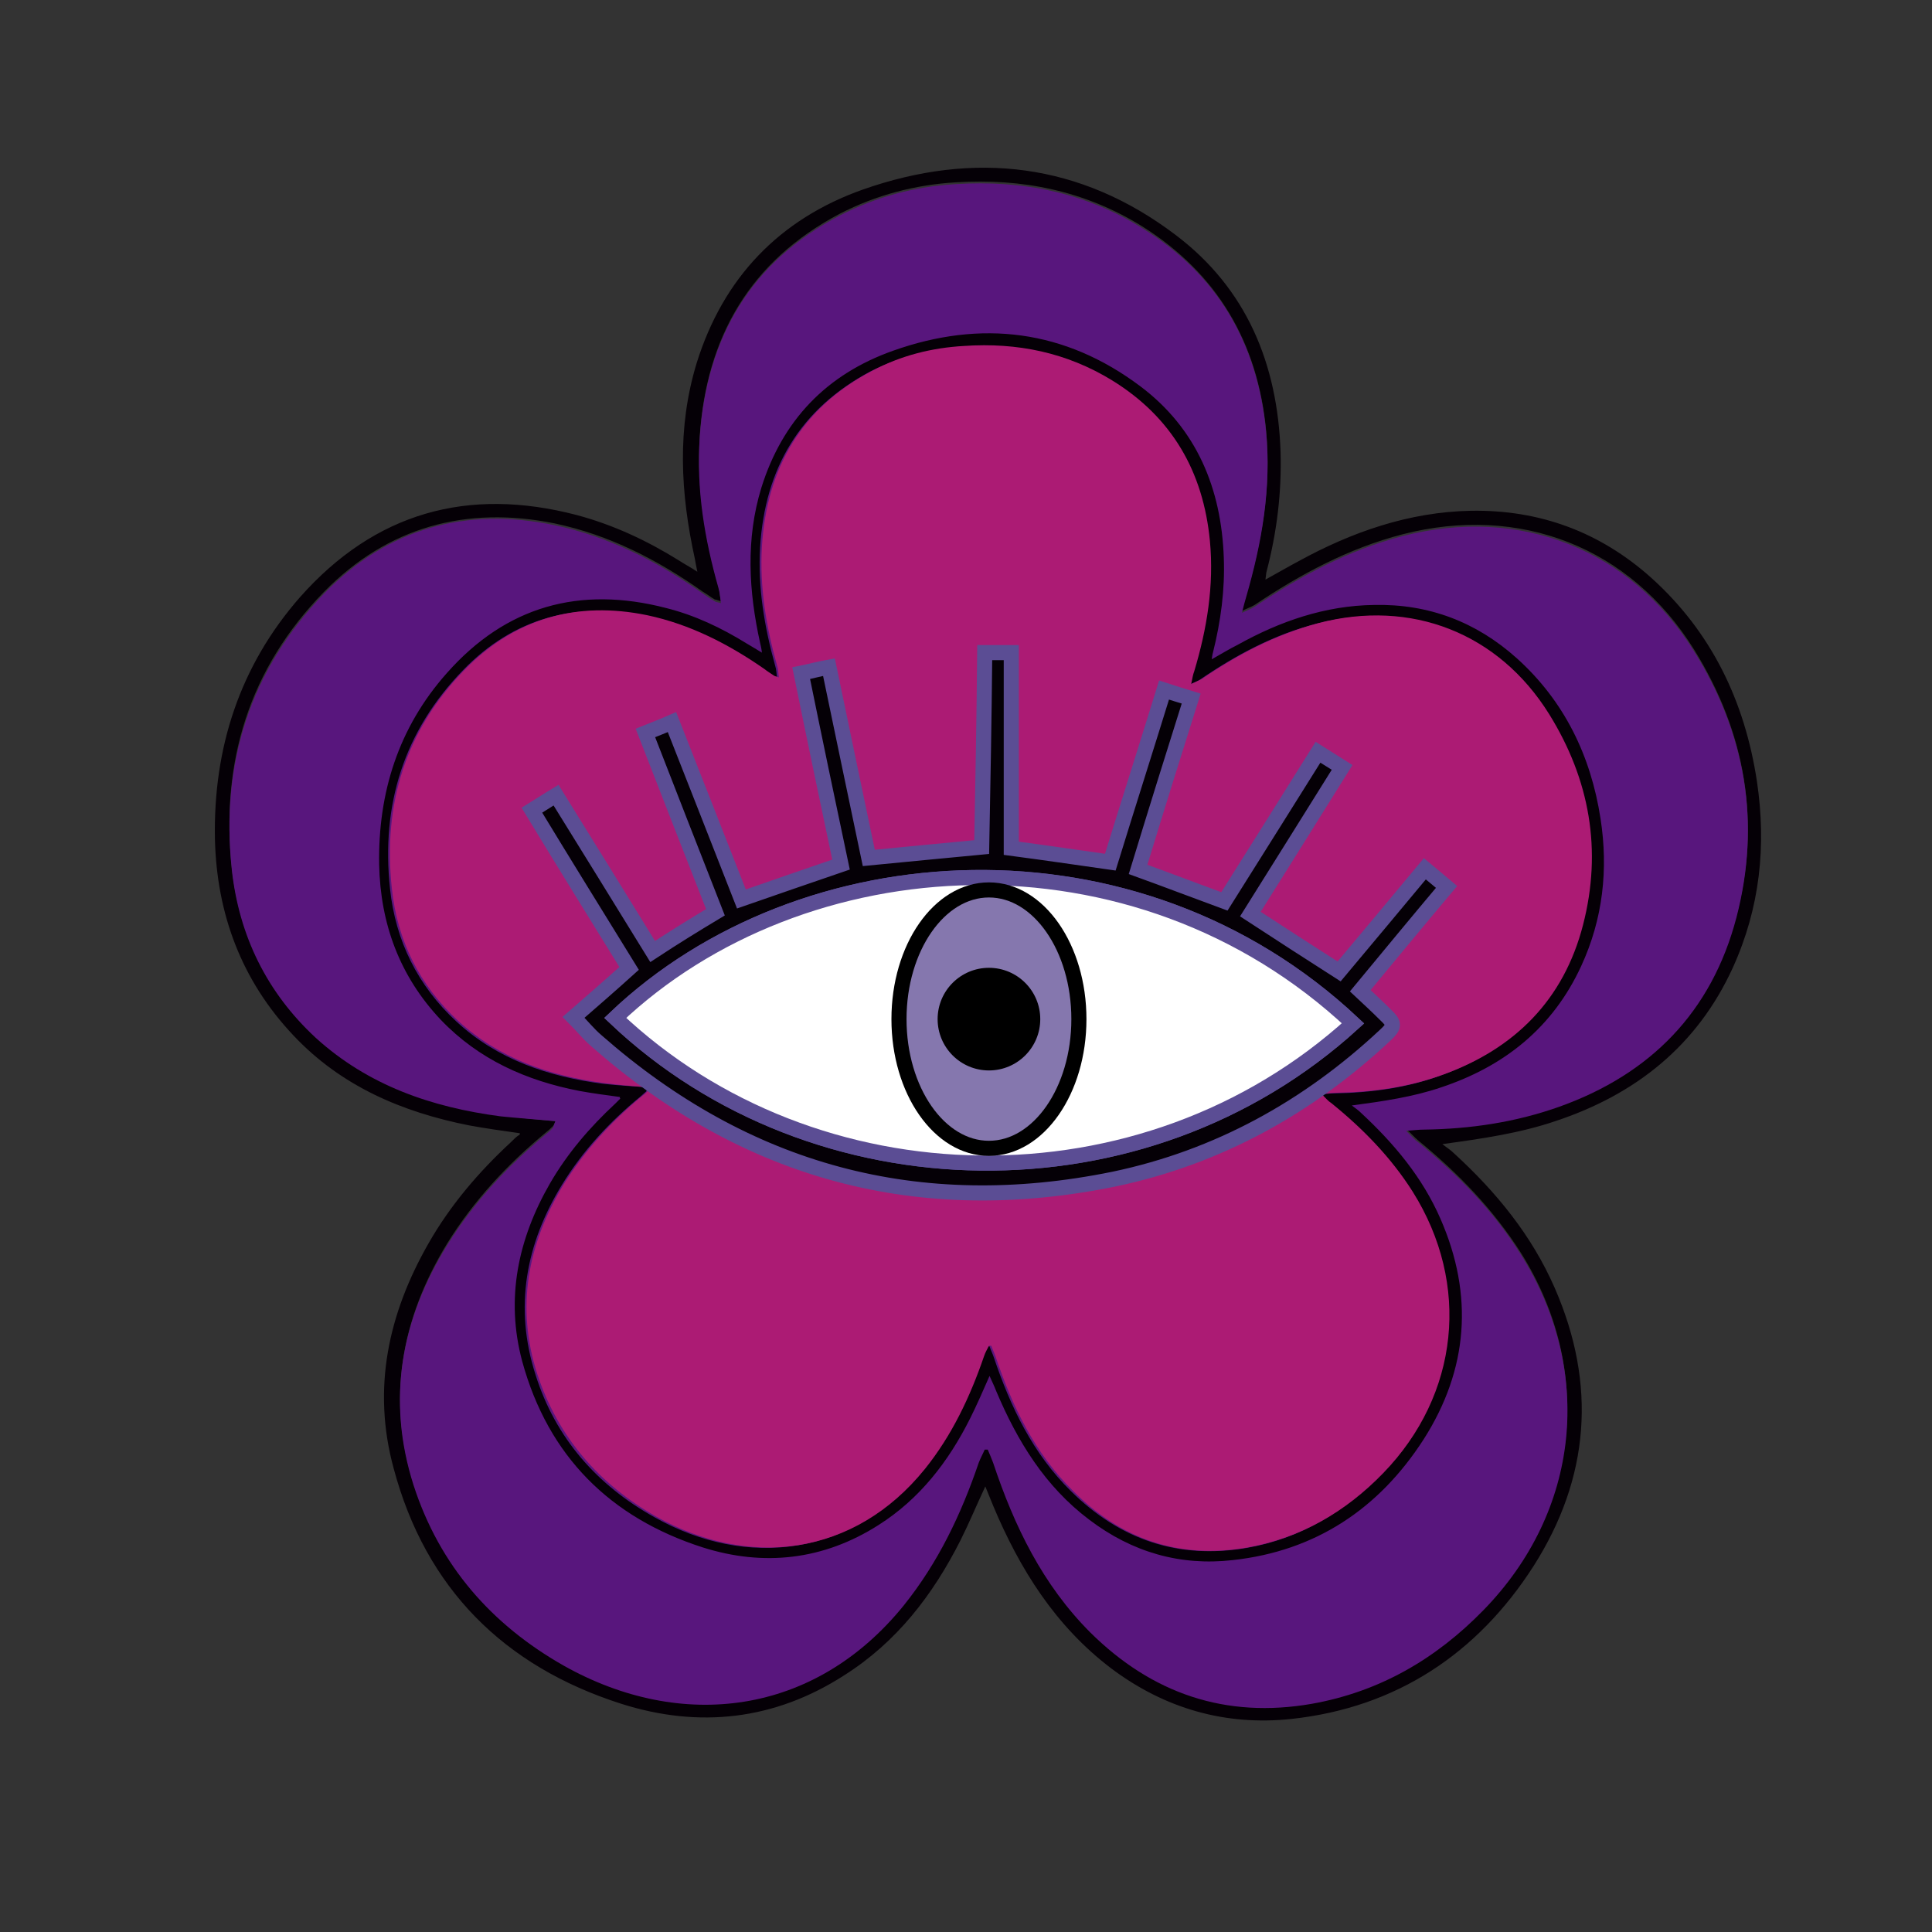 <?xml version="1.0" encoding="utf-8"?>
<!-- Generator: Adobe Illustrator 28.2.0, SVG Export Plug-In . SVG Version: 6.00 Build 0)  -->
<svg version="1.1" id="Capa_1" xmlns="http://www.w3.org/2000/svg" xmlns:xlink="http://www.w3.org/1999/xlink" x="0px" y="0px"
	 viewBox="0 0 32 32" style="enable-background:new 0 0 32 32;" xml:space="preserve">
<rect x="0" y="0" width="32" height="32" fill="#333333" stroke="none"/>
<style type="text/css">
	.st0{fill:#050006;}
	.st1{fill:#58167D;}
	.st2{fill:#AC1B74;}
	.st3{fill:#050006;stroke:#5B4D94;stroke-width:0.25;stroke-miterlimit:10;}
	.st4{fill:#FFFFFF;stroke:#5B4D94;stroke-width:0.25;stroke-miterlimit:10;}
	.st5{fill:#8577AE;stroke:#000000;stroke-width:0.25;stroke-miterlimit:10;}
</style>
<g>
	<path class="st0" d="M8.61,18.77c-0.28-0.04-0.57-0.08-0.84-0.13c-1.11-0.22-2.12-0.65-2.91-1.49c-0.86-0.91-1.27-2.01-1.3-3.25
		c-0.03-1.51,0.41-2.87,1.41-4.01c1.24-1.4,2.78-1.83,4.58-1.36c0.6,0.16,1.16,0.42,1.69,0.75c0.09,0.06,0.19,0.11,0.31,0.19
		c-0.02-0.1-0.03-0.15-0.04-0.21c-0.24-1.09-0.3-2.17,0.03-3.25c0.44-1.41,1.37-2.38,2.75-2.87c1.85-0.65,3.61-0.44,5.18,0.75
		c1.18,0.89,1.69,2.14,1.74,3.59c0.02,0.67-0.06,1.33-0.23,1.98c-0.01,0.03-0.01,0.07-0.02,0.14c0.2-0.11,0.37-0.21,0.54-0.3
		c0.89-0.49,1.84-0.82,2.86-0.84c1.14-0.02,2.14,0.35,2.99,1.11c1,0.9,1.55,2.05,1.75,3.37c0.16,1.07,0.05,2.1-0.4,3.09
		c-0.59,1.29-1.61,2.1-2.94,2.54c-0.59,0.2-1.21,0.29-1.87,0.38c0.06,0.05,0.13,0.09,0.19,0.15c0.7,0.64,1.29,1.36,1.67,2.23
		c0.7,1.6,0.58,3.15-0.35,4.61c-0.93,1.45-2.27,2.34-4,2.53c-1.1,0.12-2.11-0.17-3-0.84c-0.92-0.7-1.51-1.64-1.95-2.69
		c-0.04-0.1-0.08-0.2-0.13-0.32c-0.15,0.32-0.27,0.61-0.41,0.89c-0.46,0.91-1.06,1.69-1.93,2.24c-1.15,0.74-2.4,0.88-3.69,0.47
		c-1.94-0.62-3.24-1.91-3.77-3.9c-0.36-1.32-0.09-2.56,0.58-3.73c0.36-0.63,0.83-1.18,1.36-1.67c0.04-0.04,0.08-0.08,0.12-0.11
		C8.61,18.8,8.61,18.79,8.61,18.77z M9.2,18.57c-0.02,0.05-0.03,0.07-0.04,0.08c-0.03,0.03-0.07,0.07-0.11,0.1
		c-0.64,0.53-1.2,1.13-1.64,1.84c-0.76,1.24-1.01,2.57-0.56,3.98c0.42,1.32,1.28,2.31,2.49,2.99c1.94,1.09,4.15,0.83,5.63-1
		c0.57-0.7,0.95-1.51,1.24-2.36c0.03-0.08,0.06-0.15,0.1-0.22c0.02,0,0.03,0,0.05,0c0.03,0.07,0.07,0.15,0.09,0.22
		c0.35,1.04,0.82,2.02,1.61,2.81c1.02,1.01,2.24,1.43,3.67,1.18c1.12-0.2,2.05-0.74,2.84-1.55c1.59-1.64,1.84-3.95,0.62-5.89
		c-0.46-0.72-1.04-1.32-1.7-1.86c-0.06-0.05-0.1-0.1-0.2-0.19c0.13-0.01,0.21-0.02,0.29-0.02c0.77-0.01,1.53-0.12,2.25-0.38
		c1.51-0.54,2.52-1.57,2.93-3.13c0.41-1.56,0.15-3.04-0.7-4.41c-1.06-1.7-2.89-2.41-4.83-1.91c-0.89,0.23-1.69,0.66-2.45,1.17
		c-0.05,0.03-0.11,0.05-0.21,0.1c0.03-0.13,0.05-0.19,0.07-0.26c0.26-0.89,0.42-1.8,0.33-2.74c-0.14-1.45-0.81-2.59-2.05-3.37
		c-0.95-0.59-1.99-0.8-3.09-0.73c-0.67,0.04-1.32,0.21-1.92,0.52c-1.48,0.78-2.21,2.04-2.32,3.68c-0.05,0.85,0.08,1.67,0.31,2.49
		c0.02,0.07,0.02,0.15,0.04,0.25c-0.06-0.02-0.08-0.03-0.1-0.03c-0.07-0.04-0.13-0.09-0.2-0.13c-0.75-0.53-1.55-0.94-2.45-1.13
		c-1.47-0.3-2.77,0.06-3.82,1.13c-1.24,1.27-1.72,2.82-1.53,4.58c0.12,1.09,0.58,2.03,1.39,2.78c0.86,0.79,1.92,1.16,3.06,1.3
		C8.58,18.52,8.88,18.54,9.2,18.57z"/>
	<path class="st1" d="M9.2,18.57c-0.32-0.03-0.62-0.05-0.91-0.08c-1.14-0.15-2.19-0.51-3.06-1.3c-0.81-0.75-1.27-1.69-1.39-2.78
		c-0.19-1.75,0.3-3.31,1.53-4.58c1.05-1.08,2.35-1.44,3.82-1.13c0.9,0.19,1.7,0.6,2.45,1.13c0.07,0.05,0.13,0.09,0.2,0.13
		c0.01,0.01,0.03,0.01,0.1,0.03c-0.01-0.1-0.02-0.18-0.04-0.25c-0.23-0.81-0.37-1.64-0.31-2.49c0.11-1.65,0.84-2.91,2.32-3.68
		c0.6-0.31,1.24-0.48,1.92-0.52c1.11-0.07,2.15,0.14,3.09,0.73c1.25,0.77,1.91,1.91,2.05,3.37c0.09,0.94-0.07,1.84-0.33,2.74
		c-0.02,0.07-0.04,0.14-0.07,0.26c0.11-0.05,0.16-0.07,0.21-0.1c0.76-0.51,1.56-0.94,2.45-1.17c1.94-0.5,3.77,0.21,4.83,1.91
		c0.85,1.36,1.11,2.84,0.7,4.41c-0.41,1.56-1.42,2.59-2.93,3.13c-0.73,0.26-1.48,0.37-2.25,0.38c-0.08,0-0.15,0.01-0.29,0.02
		c0.09,0.09,0.14,0.15,0.2,0.19c0.66,0.54,1.25,1.14,1.7,1.86c1.22,1.94,0.98,4.25-0.62,5.89c-0.79,0.81-1.72,1.35-2.84,1.55
		c-1.43,0.25-2.65-0.17-3.67-1.18c-0.79-0.79-1.26-1.76-1.61-2.81c-0.03-0.08-0.06-0.15-0.09-0.22c-0.02,0-0.03,0-0.05,0
		c-0.03,0.07-0.07,0.14-0.1,0.22c-0.29,0.85-0.67,1.65-1.24,2.36c-1.48,1.83-3.69,2.09-5.63,1c-1.2-0.68-2.06-1.66-2.49-2.99
		c-0.45-1.41-0.21-2.74,0.56-3.98c0.44-0.71,1-1.31,1.64-1.84c0.04-0.03,0.07-0.06,0.11-0.1C9.17,18.64,9.18,18.62,9.2,18.57z
		 M20.59,15.69c-0.01-2.27-1.87-4.14-4.1-4.16c-2.38-0.03-4.29,1.93-4.25,4.26c0.04,2.25,1.91,4.09,4.2,4.08
		C18.74,19.86,20.6,17.99,20.59,15.69z"/>
</g>
<g>
	<path class="st0" d="M10.27,18.17c-0.22-0.03-0.45-0.06-0.67-0.1c-0.88-0.17-1.67-0.52-2.3-1.18c-0.68-0.72-1-1.59-1.02-2.57
		c-0.02-1.19,0.32-2.27,1.12-3.17c0.98-1.11,2.2-1.45,3.63-1.08c0.48,0.12,0.92,0.33,1.34,0.59c0.07,0.04,0.15,0.09,0.25,0.15
		c-0.01-0.08-0.02-0.12-0.03-0.16c-0.19-0.86-0.24-1.72,0.02-2.57c0.35-1.12,1.08-1.88,2.18-2.27c1.46-0.52,2.85-0.35,4.1,0.59
		c0.93,0.7,1.34,1.69,1.38,2.84c0.02,0.53-0.05,1.05-0.18,1.57c-0.01,0.03-0.01,0.05-0.02,0.11c0.16-0.09,0.29-0.17,0.43-0.24
		c0.7-0.39,1.45-0.65,2.26-0.66c0.9-0.02,1.69,0.28,2.36,0.88c0.79,0.71,1.23,1.62,1.39,2.66c0.13,0.84,0.04,1.66-0.32,2.44
		c-0.47,1.02-1.27,1.66-2.32,2.01c-0.47,0.16-0.96,0.23-1.48,0.3c0.05,0.04,0.1,0.07,0.15,0.12c0.55,0.51,1.02,1.07,1.32,1.76
		c0.55,1.26,0.46,2.49-0.28,3.65c-0.74,1.15-1.79,1.85-3.16,2c-0.87,0.1-1.67-0.13-2.38-0.67c-0.73-0.55-1.19-1.3-1.54-2.13
		c-0.03-0.08-0.07-0.16-0.11-0.25c-0.11,0.25-0.21,0.48-0.32,0.7c-0.36,0.72-0.84,1.34-1.52,1.77c-0.91,0.58-1.9,0.69-2.91,0.37
		c-1.53-0.49-2.56-1.51-2.99-3.08c-0.28-1.04-0.07-2.03,0.46-2.95c0.29-0.5,0.66-0.93,1.08-1.32c0.03-0.03,0.06-0.06,0.09-0.09
		C10.27,18.2,10.26,18.19,10.27,18.17z M10.73,18.01c-0.02,0.04-0.02,0.06-0.03,0.07c-0.03,0.03-0.06,0.05-0.09,0.08
		c-0.51,0.42-0.95,0.89-1.3,1.46c-0.6,0.98-0.8,2.03-0.44,3.15c0.33,1.05,1.02,1.83,1.97,2.36c1.53,0.86,3.28,0.65,4.45-0.79
		c0.45-0.56,0.75-1.19,0.98-1.87c0.02-0.06,0.05-0.12,0.08-0.17c0.01,0,0.03,0,0.04,0c0.02,0.06,0.05,0.12,0.07,0.18
		c0.28,0.83,0.65,1.6,1.28,2.22c0.81,0.8,1.77,1.13,2.9,0.94c0.88-0.15,1.62-0.59,2.24-1.23c1.26-1.3,1.45-3.13,0.49-4.66
		c-0.36-0.57-0.83-1.05-1.35-1.47c-0.04-0.04-0.08-0.08-0.16-0.15c0.11-0.01,0.17-0.02,0.23-0.02c0.61-0.01,1.21-0.09,1.78-0.3
		c1.19-0.43,2-1.24,2.32-2.48c0.32-1.24,0.12-2.41-0.56-3.49c-0.84-1.35-2.29-1.91-3.82-1.51c-0.71,0.18-1.34,0.52-1.94,0.93
		c-0.04,0.03-0.09,0.04-0.17,0.08c0.03-0.1,0.04-0.15,0.05-0.21c0.21-0.71,0.33-1.42,0.26-2.16c-0.11-1.15-0.64-2.05-1.62-2.66
		c-0.75-0.46-1.57-0.63-2.45-0.57c-0.53,0.04-1.04,0.17-1.52,0.41c-1.17,0.62-1.75,1.61-1.83,2.91c-0.04,0.67,0.07,1.32,0.25,1.97
		c0.02,0.06,0.02,0.12,0.03,0.2c-0.05-0.02-0.06-0.02-0.08-0.03c-0.05-0.03-0.1-0.07-0.16-0.11c-0.59-0.42-1.22-0.75-1.94-0.89
		c-1.16-0.24-2.19,0.04-3.02,0.9c-0.98,1.01-1.36,2.23-1.21,3.62c0.09,0.86,0.46,1.61,1.1,2.2c0.68,0.63,1.52,0.91,2.42,1.03
		C10.24,17.98,10.48,17.99,10.73,18.01z"/>
	<path class="st2" d="M10.73,18.01c-0.25-0.02-0.49-0.04-0.72-0.07c-0.9-0.12-1.73-0.4-2.42-1.03c-0.64-0.59-1.01-1.33-1.1-2.2
		c-0.15-1.39,0.23-2.62,1.21-3.62c0.83-0.85,1.86-1.14,3.02-0.9c0.71,0.15,1.35,0.48,1.94,0.89c0.05,0.04,0.1,0.07,0.16,0.11
		c0.01,0.01,0.03,0.01,0.08,0.03c-0.01-0.08-0.01-0.14-0.03-0.2c-0.18-0.64-0.29-1.3-0.25-1.97c0.08-1.3,0.66-2.3,1.83-2.91
		c0.47-0.25,0.98-0.38,1.52-0.41c0.88-0.06,1.7,0.11,2.45,0.57c0.99,0.61,1.51,1.51,1.62,2.66c0.07,0.74-0.05,1.46-0.26,2.16
		c-0.02,0.05-0.03,0.11-0.05,0.21c0.08-0.04,0.13-0.06,0.17-0.08c0.6-0.41,1.23-0.74,1.94-0.93c1.53-0.4,2.98,0.16,3.82,1.51
		c0.67,1.08,0.88,2.25,0.56,3.49c-0.32,1.24-1.13,2.05-2.32,2.48c-0.58,0.21-1.17,0.29-1.78,0.3c-0.06,0-0.12,0.01-0.23,0.02
		c0.07,0.07,0.11,0.12,0.16,0.15c0.52,0.42,0.99,0.9,1.35,1.47c0.96,1.53,0.77,3.36-0.49,4.66c-0.62,0.64-1.36,1.07-2.24,1.23
		c-1.13,0.2-2.1-0.13-2.9-0.94c-0.63-0.62-1-1.39-1.28-2.22c-0.02-0.06-0.05-0.12-0.07-0.18c-0.01,0-0.03,0-0.04,0
		c-0.03,0.06-0.06,0.11-0.08,0.17c-0.23,0.67-0.53,1.31-0.98,1.87c-1.17,1.45-2.92,1.65-4.45,0.79c-0.95-0.54-1.63-1.32-1.97-2.36
		c-0.36-1.11-0.16-2.16,0.44-3.15c0.35-0.56,0.79-1.04,1.3-1.46c0.03-0.02,0.06-0.05,0.09-0.08C10.71,18.07,10.71,18.05,10.73,18.01
		z"/>
</g>
<g>
	<g>
		<path class="st3" d="M11.85,15.11c-0.39-0.99-0.77-1.97-1.16-2.97c0.15-0.06,0.28-0.11,0.44-0.18c0.39,0.99,0.77,1.96,1.15,2.93
			c0.55-0.19,1.09-0.38,1.65-0.57c-0.22-1.04-0.44-2.09-0.66-3.17c0.15-0.03,0.29-0.07,0.46-0.1c0.22,1.06,0.44,2.11,0.66,3.16
			c0.62-0.06,1.23-0.12,1.87-0.18c0.02-1.06,0.04-2.13,0.05-3.22c0.16,0,0.3,0,0.44,0c0,1.08,0,2.16,0,3.24
			c0.53,0.07,1.08,0.15,1.64,0.23c0.29-0.94,0.59-1.88,0.89-2.85c0.15,0.05,0.29,0.09,0.45,0.14c-0.3,0.95-0.59,1.88-0.88,2.83
			c0.47,0.17,0.94,0.35,1.43,0.53c0.51-0.81,1.03-1.64,1.55-2.47c0.14,0.09,0.26,0.16,0.4,0.25c-0.51,0.82-1.02,1.63-1.52,2.43
			c0.49,0.32,0.97,0.63,1.47,0.95c0.46-0.55,0.93-1.11,1.42-1.7c0.12,0.1,0.23,0.19,0.36,0.3c-0.48,0.57-0.95,1.14-1.43,1.72
			c0.15,0.14,0.29,0.27,0.42,0.4c0.15,0.14,0.15,0.19,0,0.33c-1.28,1.2-2.78,2.03-4.5,2.39c-3.23,0.66-6.09-0.11-8.57-2.29
			c-0.13-0.11-0.24-0.25-0.38-0.39c0.31-0.27,0.61-0.53,0.92-0.81c-0.53-0.86-1.07-1.73-1.61-2.62c0.13-0.08,0.25-0.16,0.4-0.25
			c0.54,0.87,1.07,1.73,1.6,2.59C11.16,15.53,11.5,15.32,11.85,15.11z M22.41,16.95c-3.6-3.38-9.13-3.03-12.22-0.09
			C13.5,19.99,18.94,20.11,22.41,16.95z"/>
		<path class="st4" d="M22.41,16.95c-3.47,3.16-8.92,3.04-12.22-0.09C13.28,13.92,18.81,13.57,22.41,16.95z M17.18,16.88
			c0-0.5-0.4-0.91-0.9-0.91c-0.5,0-0.9,0.4-0.91,0.9c0,0.5,0.4,0.9,0.9,0.91C16.79,17.79,17.19,17.39,17.18,16.88z"/>
	</g>
	<ellipse class="st5" cx="16.38" cy="16.88" rx="1.49" ry="2.14"/>
	<circle cx="16.38" cy="16.88" r="0.85"/>
</g>
</svg>

